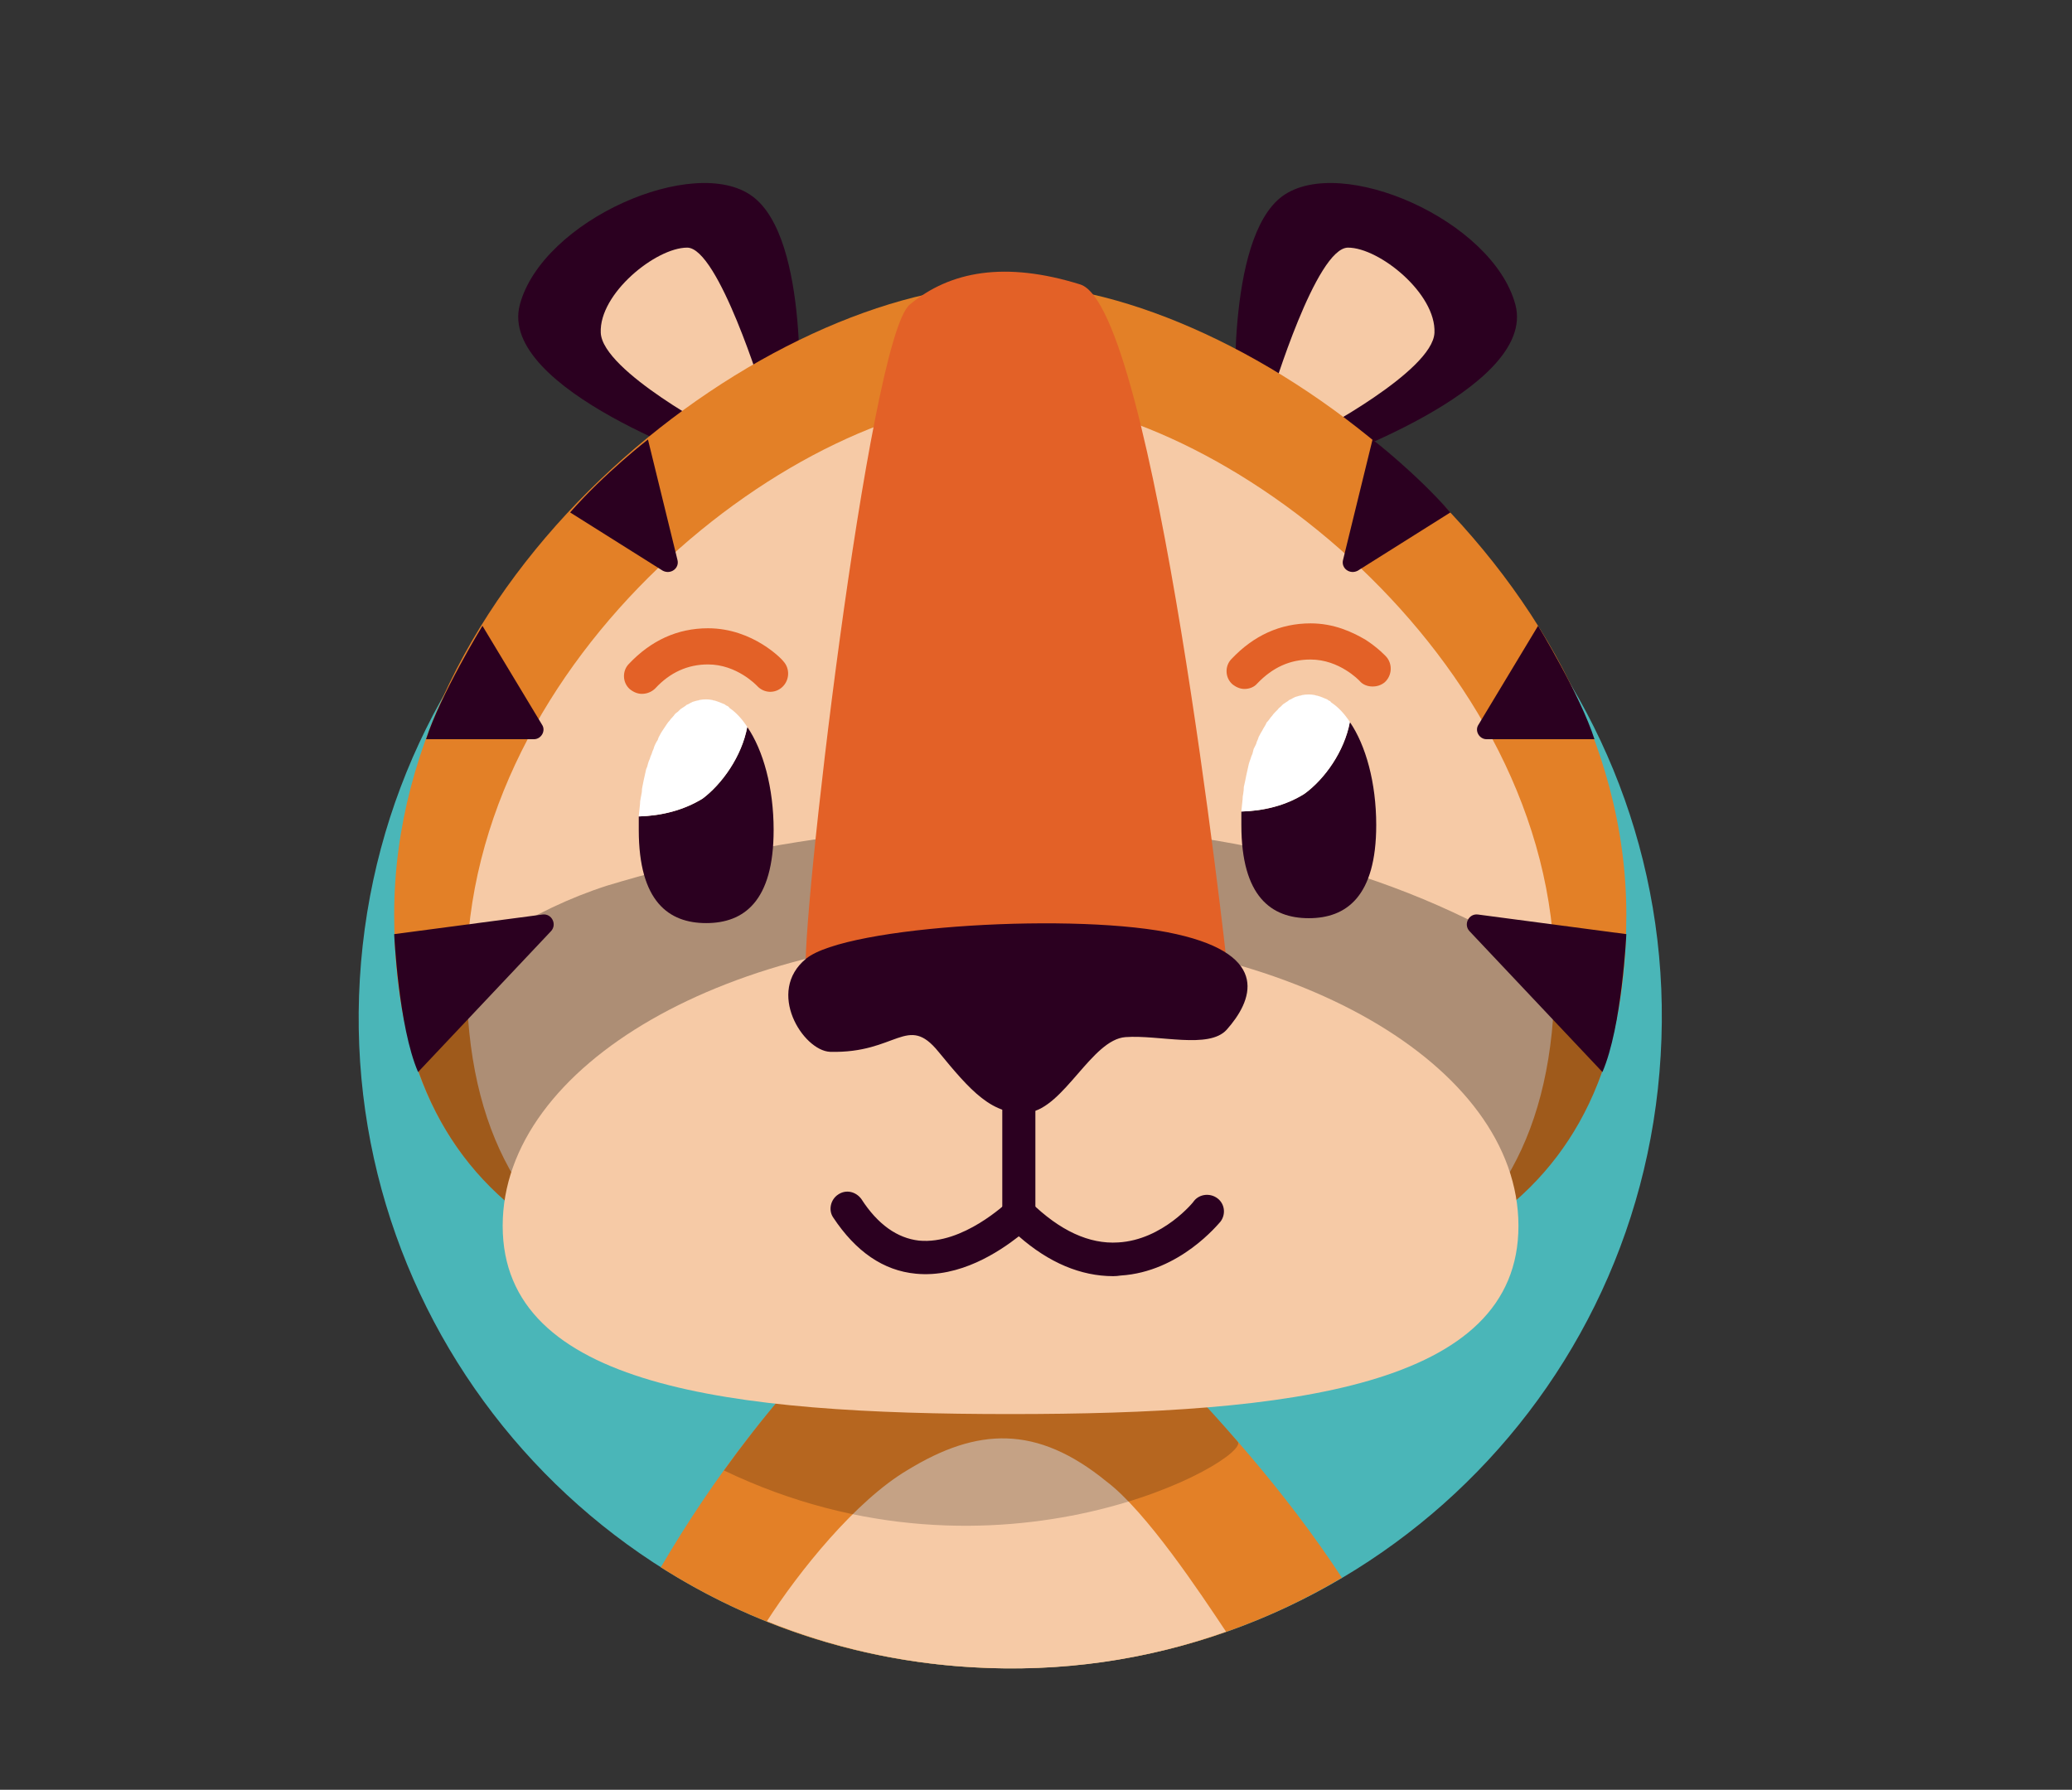 <svg version="1.2" xmlns="http://www.w3.org/2000/svg" viewBox="0 0 338 292" width="338" height="292">
	<rect x="0" y="0" width="338" height="292" fill="#333333" stroke="none"/>
	<title>&lt;Group&gt;</title>
	<style>
		.s0 { fill: #4ab6b8 } 
		.s1 { fill: #e38027 } 
		.s2 { fill: #f6caa6 } 
		.s3 { fill: #000000 } 
		.s4 { fill: #2b0020 } 
		.s5 { fill: #e36127 } 
		.s6 { fill: #ffffff } 
	</style>
	<g id="&lt;Group&gt;">
		<g id="&lt;Group&gt;">
			<g id="&lt;Group&gt;">
				<path id="&lt;Path&gt;" class="s0" d="m270.9 172.2c-3.4 58.6-53.7 103.3-112.4 99.8-58.6-3.4-103.3-53.7-99.8-112.3 3.5-58.6 53.8-103.3 112.4-99.9 58.6 3.5 103.3 53.8 99.8 112.4z"/>
			</g>
			<g id="&lt;Group&gt;">
				<path id="&lt;Path&gt;" class="s1" d="m186.4 218.6c-11.3-11.5-37.3-13-47.7-2.8-12 11.8-22.3 25.2-30.9 39.9 14.8 9.4 32 15.2 50.7 16.3 22 1.3 42.8-4.1 60.4-14.6-9.1-13.9-20.3-26.5-32.5-38.8z"/>
			</g>
			<g id="&lt;Group&gt;">
				<path id="&lt;Path&gt;" class="s2" d="m180.5 241.7c-11.4-9.3-21.1-8.8-32.4-1.9-8.5 5-17.8 16.6-23 24.7 10.4 4.2 21.6 6.8 33.4 7.5 14.6 0.9 28.6-1.2 41.5-5.8-4.2-6.3-13-19.6-19.5-24.5z"/>
			</g>
			<g id="&lt;Group&gt;" style="opacity: .2;mix-blend-mode: overlay">
				<path id="&lt;Path&gt;" class="s3" d="m201.9 235.2c-4.9-5.7-10.1-11.2-15.5-16.6-11.3-11.5-37.3-13-47.7-2.8-7.6 7.4-14.4 15.5-20.6 24.1 45 21.6 86.1-2 83.8-4.7z"/>
			</g>
		</g>
		<g id="&lt;Group&gt;">
			<g id="&lt;Group&gt;">
				<g id="&lt;Group&gt;">
					<g id="&lt;Group&gt;">
						<path id="&lt;Path&gt;" class="s4" d="m214.5 75.9c0 0 36.4-12.3 32.7-26.2-3.7-13.8-28.5-24.6-38-17.7-9.4 6.9-7.6 35.3-7.6 35.3z"/>
					</g>
					<g id="&lt;Group&gt;">
						<path id="&lt;Path&gt;" class="s2" d="m214.4 70.7c0 0 19.3-10.1 19.6-16.4 0.3-6.4-9-13.9-14.1-13.9-5.2 0-12.4 23.9-12.4 23.9z"/>
					</g>
				</g>
				<g id="&lt;Group&gt;">
					<g id="&lt;Group&gt;">
						<path id="&lt;Path&gt;" class="s4" d="m117.5 75.9c0 0-36.4-12.3-32.7-26.2 3.7-13.8 28.5-24.6 37.9-17.7 9.5 6.9 7.6 35.3 7.6 35.3z"/>
					</g>
					<g id="&lt;Group&gt;">
						<path id="&lt;Path&gt;" class="s2" d="m117.6 70.7c0 0-19.3-10.1-19.6-16.4-0.3-6.4 9-13.9 14.1-13.9 5.1 0 12.4 23.9 12.4 23.9z"/>
					</g>
				</g>
			</g>
			<g id="&lt;Group&gt;">
				<path id="&lt;Path&gt;" class="s1" d="m265.3 149.2c0 56.8-45 66.1-100.5 66.1-55.5 0-100.5-9.3-100.5-66.1 0-56.8 61.1-102.8 100.5-102.8 38.2 0 100.5 46 100.5 102.8z"/>
			</g>
			<g id="&lt;Group&gt;">
				<path id="&lt;Path&gt;" class="s2" d="m253.6 159.2c0 52.1-39.8 60.6-88.8 60.6-49 0-88.7-8.5-88.7-60.6 0-52 54-94.2 88.7-94.2 33.8 0 88.8 42.2 88.8 94.2z"/>
			</g>
			<g id="&lt;Group&gt;" style="opacity: .3;mix-blend-mode: overlay">
				<path id="&lt;Path&gt;" class="s3" d="m99 144.5c-12.1 3.9-23.7 11.3-33.2 21.1 8.1 42.3 49.3 49.7 99 49.7 49.6 0 90.8-7.4 99-49.5-43.3-36.7-112-37.3-164.8-21.3z"/>
			</g>
			<g id="&lt;Group&gt;">
				<path id="&lt;Path&gt;" class="s2" d="m247.7 200c0 26.3-37.1 30.7-82.9 30.7-45.7 0-82.8-4.4-82.8-30.7 0-26.3 37.1-47.6 82.8-47.6 45.8 0 82.9 21.3 82.9 47.6z"/>
			</g>
			<g id="&lt;Group&gt;">
				<path id="&lt;Path&gt;" class="s5" d="m200.1 156.9c0 0-11.8-106.8-23.9-110.5-12.2-3.8-21.2-2.2-27.8 3.3-6.7 5.5-18.1 103.6-16.9 109.3 1.2 5.7 59.1 13 68.6-2.1z"/>
			</g>
			<g id="&lt;Group&gt;">
				<path id="&lt;Path&gt;" class="s4" d="m200.1 168c4.1-4.6 7.4-12.1-8.2-15.6-15.7-3.6-53.8-1.4-60.4 4-6.6 5.4-0.5 15 3.9 15.2 10.9 0.3 12.6-6.3 17.7 0 5.1 6.2 8.8 10.6 14.7 9.9 5.8-0.8 10.3-11.9 15.8-12.3 5.5-0.4 13.6 2 16.5-1.2z"/>
			</g>
			<g id="&lt;Group&gt;">
				<g id="&lt;Group&gt;">
					<path id="&lt;Path&gt;" class="s4" d="m261.4 174.9l-21.7-23c-1-1.1-0.1-2.9 1.4-2.7l24.2 3.2c0 0-0.7 15.1-3.9 22.5z"/>
				</g>
				<g id="&lt;Group&gt;">
					<path id="&lt;Path&gt;" class="s4" d="m260.1 120.6h-17.6c-1.2 0-2-1.4-1.3-2.4l9.7-16.1c0 0 6.9 11.3 9.2 18.5z"/>
				</g>
				<g id="&lt;Group&gt;">
					<path id="&lt;Path&gt;" class="s4" d="m236.6 83.6l-15.1 9.5c-1.3 0.7-2.8-0.4-2.4-1.8l4.8-19.6c0 0 7.1 5.5 12.7 11.9z"/>
				</g>
			</g>
			<g id="&lt;Group&gt;">
				<g id="&lt;Group&gt;">
					<path id="&lt;Path&gt;" class="s4" d="m68.2 174.9l21.7-23c1-1.1 0.1-2.9-1.4-2.7l-24.2 3.2c0 0 0.7 15.1 3.9 22.5z"/>
				</g>
				<g id="&lt;Group&gt;">
					<path id="&lt;Path&gt;" class="s4" d="m69.5 120.6h17.6c1.2 0 2-1.4 1.3-2.4l-9.7-16.1c0 0-6.9 11.3-9.2 18.5z"/>
				</g>
				<g id="&lt;Group&gt;">
					<path id="&lt;Path&gt;" class="s4" d="m93 83.6l15.1 9.5c1.3 0.7 2.8-0.4 2.4-1.8l-4.8-19.6c0 0-7.1 5.5-12.7 11.9z"/>
				</g>
			</g>
			<g id="&lt;Group&gt;">
				<g id="&lt;Group&gt;">
					<path id="&lt;Path&gt;" class="s4" d="m126.2 135.4c0-6.9-1.7-13-4.3-16.8-0.9 4.8-4.1 9.3-7.3 11.7-3.1 1.9-6.7 2.8-10.4 2.9q0-0.1 0-0.1 0 1.1 0 2.3c0 11.7 4.9 15.2 11 15.2 6.1 0 11-3.5 11-15.2z"/>
				</g>
				<g id="&lt;Group&gt;">
					<path id="&lt;Path&gt;" class="s6" d="m114.6 130.3c3.2-2.4 6.4-6.9 7.3-11.7q-1.3-2-2.9-3.1-0.1-0.2-0.3-0.3-0.3-0.1-0.5-0.3-0.3-0.1-0.5-0.2-0.2-0.1-0.5-0.2-0.3-0.1-0.6-0.2-0.2 0-0.4-0.1-0.5-0.1-1-0.1-0.6 0-1.1 0.1-0.2 0.1-0.4 0.1-0.3 0.1-0.7 0.2-0.2 0.1-0.4 0.2-0.3 0.2-0.6 0.3-0.2 0.2-0.4 0.3-0.3 0.2-0.6 0.4-0.2 0.2-0.4 0.4-0.3 0.2-0.5 0.4-0.2 0.3-0.4 0.5-0.3 0.3-0.5 0.6-0.2 0.2-0.4 0.5-0.2 0.3-0.4 0.6-0.2 0.3-0.4 0.6-0.2 0.3-0.4 0.7-0.2 0.3-0.3 0.7-0.2 0.3-0.4 0.7-0.2 0.4-0.3 0.8-0.2 0.4-0.3 0.8-0.2 0.4-0.3 0.8-0.2 0.4-0.3 0.8-0.1 0.5-0.3 0.9-0.1 0.4-0.2 0.9-0.1 0.4-0.2 0.9-0.1 0.5-0.2 1-0.1 0.4-0.1 0.9-0.1 0.5-0.2 1.1-0.1 0.4-0.1 0.9-0.1 0.9-0.2 1.9 0 0 0 0.1c3.7-0.1 7.3-1 10.4-2.9z"/>
				</g>
				<g id="&lt;Group&gt;">
					<path id="&lt;Path&gt;" class="s5" d="m102.6 108.3c-1.1 1.1-1.1 3 0.1 4.1 0.6 0.5 1.3 0.8 2 0.8 0.8 0 1.6-0.3 2.2-0.9 2.4-2.6 5.3-3.9 8.6-3.9 4.7 0 7.9 3.4 8 3.5 1.1 1.2 2.9 1.3 4.1 0.2 1.2-1.1 1.3-3 0.2-4.2-0.1-0.2-4.9-5.4-12.3-5.4-5 0-9.3 2-12.9 5.8z"/>
				</g>
				<g id="&lt;Group&gt;">
					<path id="&lt;Path&gt;" class="s4" d="m212.8 129.5c-3 1.9-6.6 2.8-10.3 2.9q0-0.1 0-0.1 0 1.1 0 2.3c0 11.7 4.9 15.2 11 15.2 6.1 0 11-3.5 11-15.2 0-6.9-1.7-13-4.3-16.8-0.9 4.8-4.1 9.3-7.4 11.7z"/>
				</g>
				<g id="&lt;Group&gt;">
					<path id="&lt;Path&gt;" class="s6" d="m212.8 129.5c3.3-2.4 6.5-6.9 7.4-11.7q0 0 0 0-1.3-2-2.9-3.1-0.2-0.1-0.3-0.3-0.3-0.1-0.5-0.3-0.3-0.1-0.5-0.2-0.3-0.1-0.5-0.2-0.3-0.1-0.6-0.2-0.2 0-0.4-0.1-0.5-0.1-1-0.1-0.6 0-1.1 0.1-0.2 0.1-0.4 0.1-0.3 0.1-0.7 0.2-0.2 0.1-0.4 0.2-0.3 0.2-0.6 0.3-0.2 0.2-0.4 0.3-0.3 0.2-0.6 0.4-0.2 0.2-0.4 0.4-0.3 0.2-0.5 0.5-0.2 0.2-0.4 0.4-0.3 0.3-0.5 0.6-0.2 0.2-0.4 0.5-0.2 0.3-0.5 0.6-0.1 0.3-0.3 0.6-0.2 0.3-0.4 0.7-0.2 0.3-0.4 0.7-0.2 0.3-0.3 0.7-0.2 0.4-0.3 0.8-0.2 0.4-0.4 0.8-0.1 0.4-0.2 0.8-0.2 0.4-0.3 0.8-0.2 0.5-0.3 0.9-0.1 0.4-0.2 0.9-0.1 0.4-0.2 0.9-0.1 0.5-0.2 1-0.1 0.4-0.2 0.9 0 0.5-0.1 1.1-0.1 0.4-0.1 0.9-0.1 0.9-0.2 1.9 0 0 0 0.1c3.7-0.1 7.3-1 10.3-2.9z"/>
				</g>
				<g id="&lt;Group&gt;">
					<path id="&lt;Path&gt;" class="s5" d="m200.9 107.5c-1.1 1.1-1.1 3 0.1 4.1 0.6 0.5 1.3 0.8 2 0.8 0.8 0 1.6-0.3 2.1-0.9 2.5-2.6 5.3-3.9 8.7-3.9 4.7 0 7.9 3.4 8 3.5 0.5 0.6 1.3 0.9 2.1 0.9 0.7 0 1.4-0.2 2-0.7 1.2-1.1 1.3-3 0.2-4.2-0.1-0.1-1.3-1.4-3.3-2.7-2.2-1.3-5.2-2.7-9-2.7-5 0-9.3 2-12.9 5.8z"/>
				</g>
			</g>
			<path id="&lt;Path&gt;" class="s4" d="m181.6 208.2c-5.3 0-10.5-2.2-15.4-6.5-3.2 2.5-9.6 6.8-16.8 6.1-5.3-0.5-9.8-3.6-13.5-9.2-0.8-1.2-0.4-2.9 0.8-3.7 1.3-0.9 2.9-0.5 3.8 0.7 2.7 4.2 5.9 6.4 9.4 6.8 7.2 0.7 14.3-6.2 14.4-6.2 1.1-1.1 2.8-1.1 3.8-0.1 4.8 4.7 9.6 6.9 14.3 6.6 7.3-0.4 12.4-6.7 12.4-6.8 0.9-1.1 2.6-1.3 3.8-0.4 1.2 0.9 1.4 2.6 0.5 3.8-0.3 0.3-6.6 8.2-16.3 8.8q-0.6 0.1-1.2 0.1z"/>
			<path id="&lt;Path&gt;" class="s4" d="m166.2 200.8c-1.5 0-2.7-1.2-2.7-2.7v-24.7c0-1.5 1.2-2.7 2.7-2.7 1.5 0 2.7 1.2 2.7 2.7v24.7c0 1.5-1.2 2.7-2.7 2.7z"/>
		</g>
	</g>
</svg>